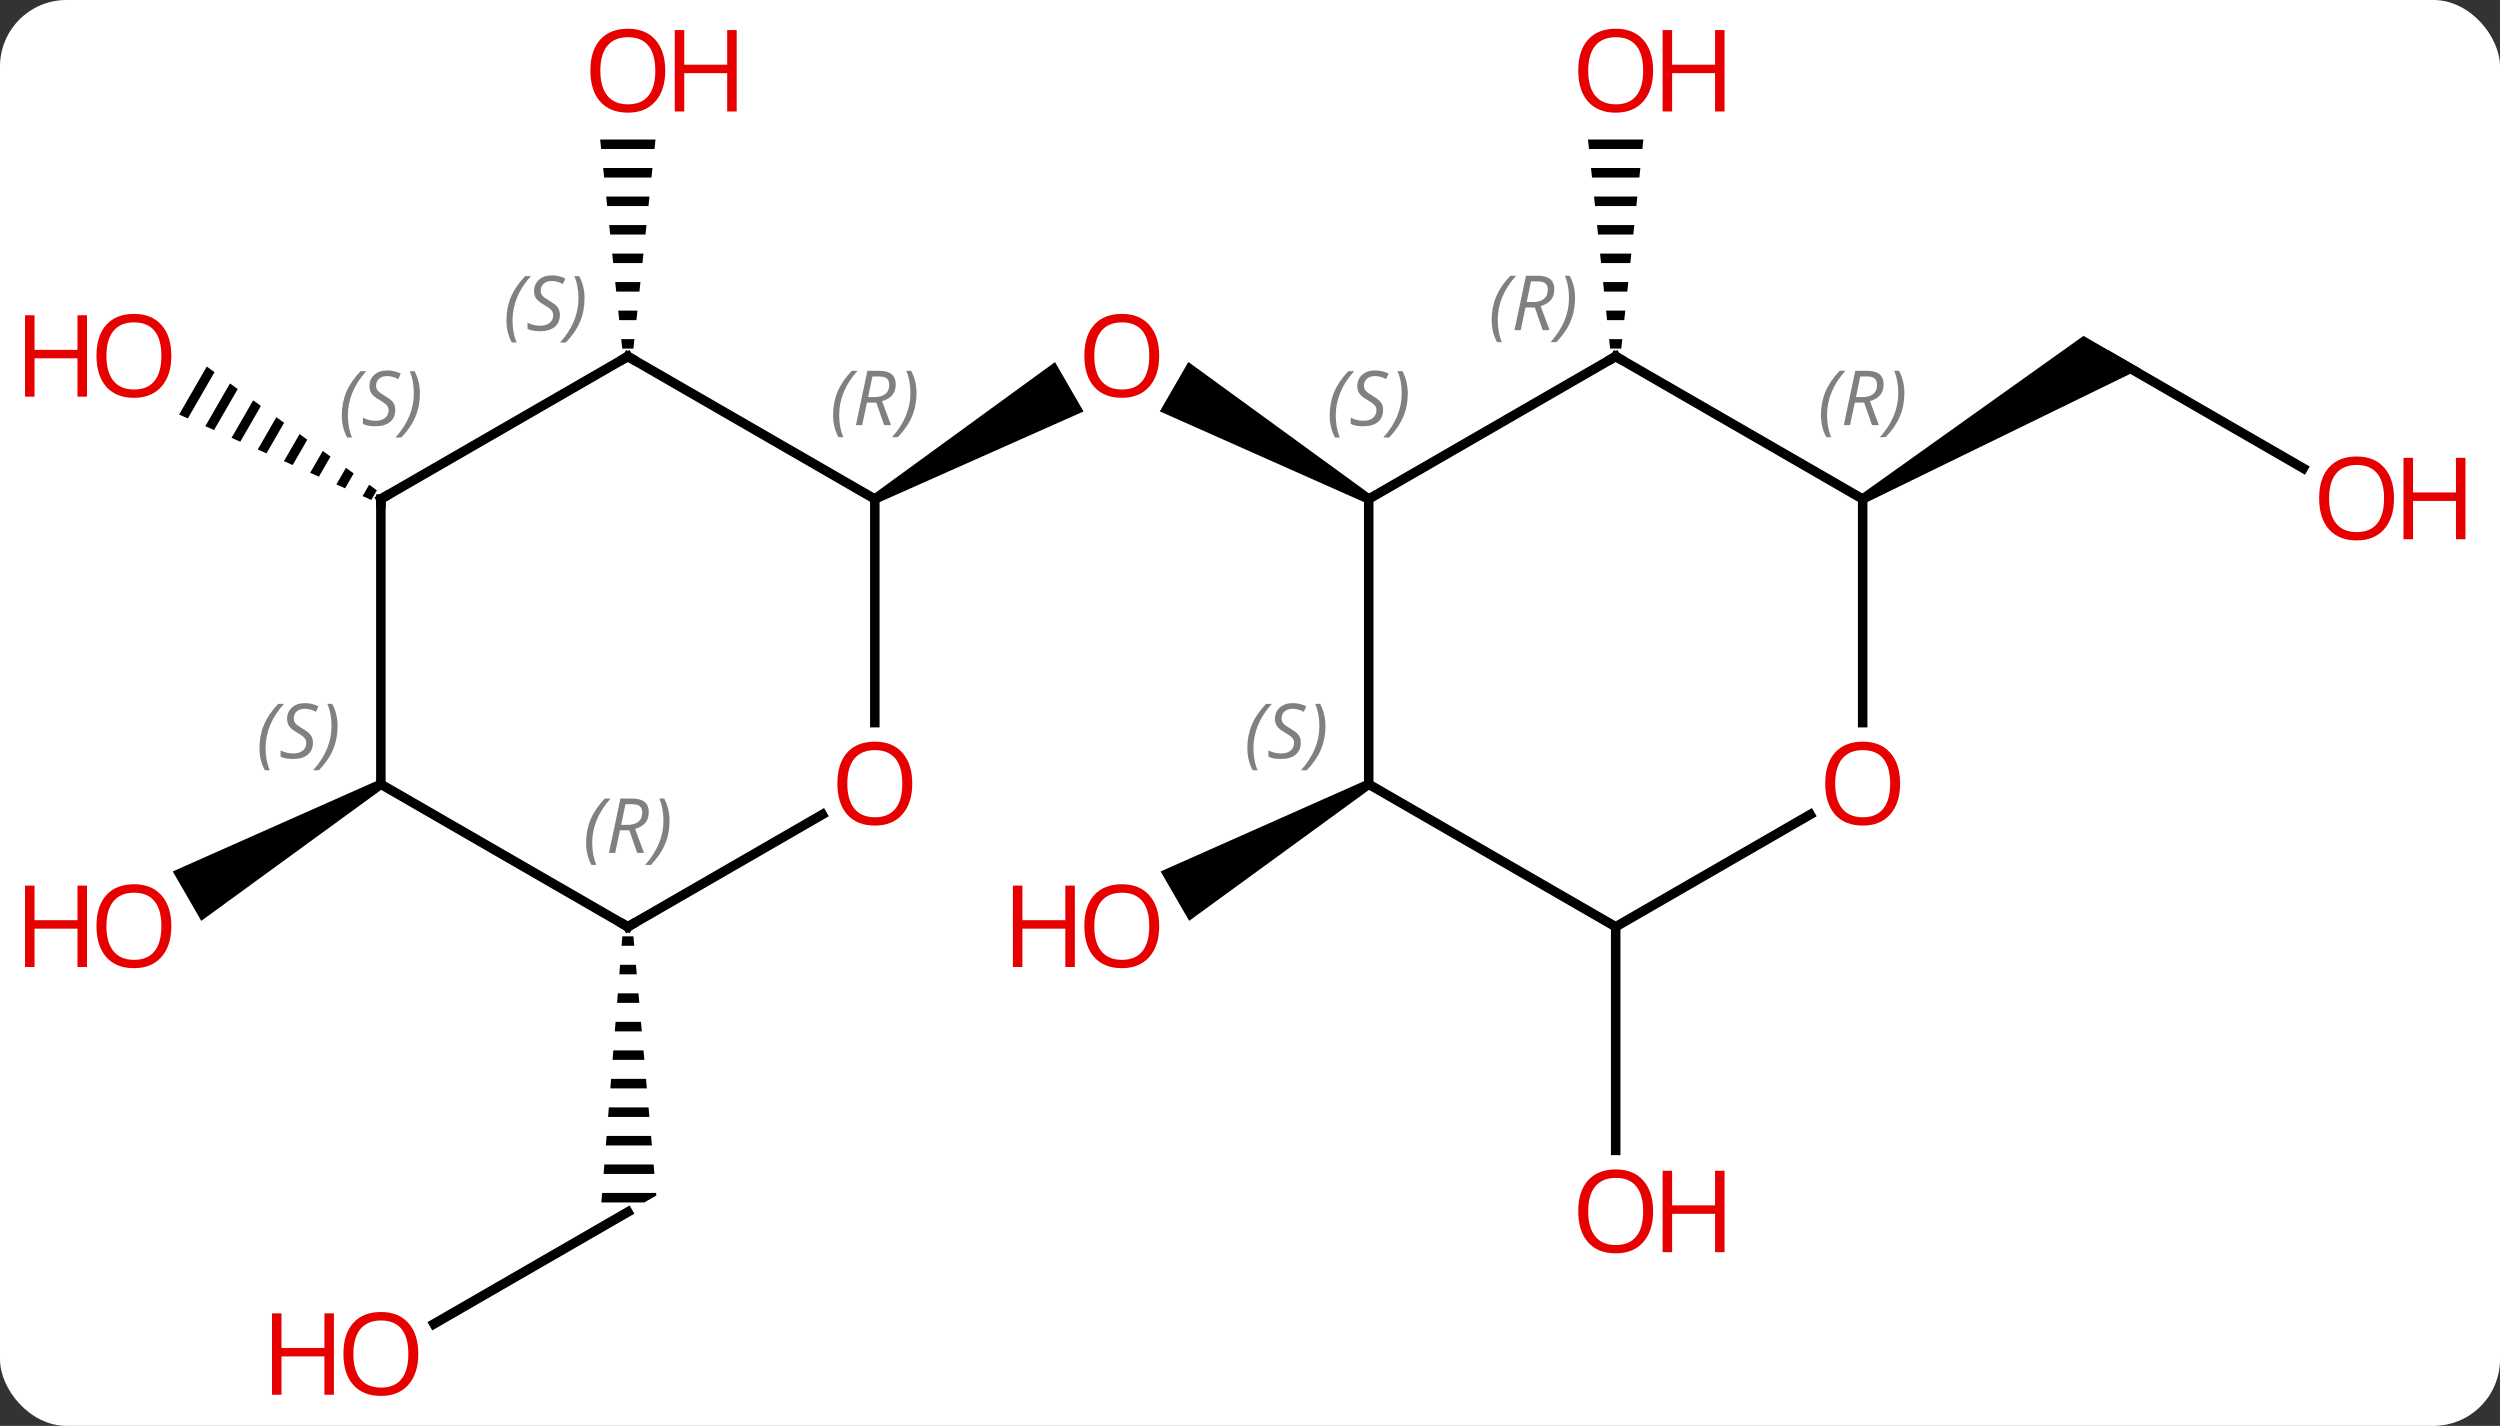 <svg width="263" viewBox="0 0 263 150" style="fill-opacity:1; color-rendering:auto; color-interpolation:auto; text-rendering:auto; stroke:black; stroke-linecap:square; stroke-miterlimit:10; shape-rendering:auto; stroke-opacity:1; fill:black; stroke-dasharray:none; font-weight:normal; stroke-width:1; font-family:'Open Sans'; font-style:normal; stroke-linejoin:miter; font-size:12; stroke-dashoffset:0; image-rendering:auto;" height="150" class="cas-substance-image" xmlns:xlink="http://www.w3.org/1999/xlink" xmlns="http://www.w3.org/2000/svg"><rect x="0" y="0" width="263" height="150" fill="#333333" stroke="none"/><svg class="cas-substance-single-component"><rect y="0" x="0" width="263" stroke="none" ry="7" rx="7" height="150" fill="white" class="cas-substance-group"/><svg y="0" x="0" width="263" viewBox="0 0 263 150" style="fill:black;" height="150" class="cas-substance-single-component-image"><svg><g><g transform="translate(131,75)" style="text-rendering:geometricPrecision; color-rendering:optimizeQuality; color-interpolation:linearRGB; stroke-linecap:butt; image-rendering:optimizeQuality;"><path style="stroke:none;" d="M13.24 -22.933 L12.74 -22.067 L-8.985 -31.723 L-5.985 -36.919 Z"/><path style="stroke:none;" d="M-38.72 -22.067 L-39.22 -22.933 L-20.013 -36.909 L-17.013 -31.713 Z"/><path style="stroke:none;" d="M36.057 -60.324 L36.163 -59.324 L41.777 -59.324 L41.883 -60.324 ZM36.374 -57.324 L36.48 -56.324 L41.46 -56.324 L41.566 -57.324 ZM36.691 -54.324 L36.797 -53.324 L41.143 -53.324 L41.249 -54.324 ZM37.009 -51.324 L37.114 -50.324 L40.826 -50.324 L40.931 -51.324 ZM37.326 -48.324 L37.431 -47.324 L40.509 -47.324 L40.614 -48.324 ZM37.643 -45.324 L37.749 -44.324 L40.191 -44.324 L40.297 -45.324 ZM37.96 -42.324 L38.066 -41.324 L39.874 -41.324 L39.98 -42.324 ZM38.277 -39.324 L38.383 -38.324 L39.557 -38.324 L39.663 -39.324 Z"/><path style="stroke:none;" d="M12.74 7.067 L13.24 7.933 L-5.902 21.872 L-8.902 16.676 Z"/><line y2="-25.741" y1="-37.5" x2="111.299" x1="90.933" style="fill:none;"/><path style="stroke:none;" d="M65.203 -22.067 L64.703 -22.933 L88.183 -39.665 L94.183 -36.201 Z"/><line y2="22.5" y1="46.023" x2="38.97" x1="38.97" style="fill:none;"/><path style="stroke:none;" d="M-67.866 -60.324 L-67.76 -59.324 L-62.146 -59.324 L-62.04 -60.324 ZM-67.549 -57.324 L-67.443 -56.324 L-62.463 -56.324 L-62.357 -57.324 ZM-67.232 -54.324 L-67.126 -53.324 L-62.78 -53.324 L-62.674 -54.324 ZM-66.914 -51.324 L-66.809 -50.324 L-63.097 -50.324 L-62.992 -51.324 ZM-66.597 -48.324 L-66.492 -47.324 L-63.414 -47.324 L-63.309 -48.324 ZM-66.28 -45.324 L-66.174 -44.324 L-63.732 -44.324 L-63.626 -45.324 ZM-65.963 -42.324 L-65.857 -41.324 L-64.049 -41.324 L-63.943 -42.324 ZM-65.646 -39.324 L-65.54 -38.324 L-64.366 -38.324 L-64.26 -39.324 Z"/><line y2="64.274" y1="52.5" x2="-85.346" x1="-64.953" style="fill:none;"/><path style="stroke:none;" d="M-65.532 23.5 L-65.611 24.5 L-64.276 24.5 L-64.365 23.5 ZM-65.768 26.5 L-65.847 27.5 L-64.011 27.5 L-64.099 26.5 ZM-66.004 29.5 L-66.083 30.5 L-63.745 30.5 L-63.834 29.5 ZM-66.241 32.5 L-66.32 33.5 L-63.48 33.5 L-63.569 32.5 ZM-66.477 35.5 L-66.556 36.5 L-63.215 36.5 L-63.303 35.5 ZM-66.714 38.5 L-66.792 39.5 L-62.95 39.5 L-63.038 38.5 ZM-66.95 41.5 L-67.029 42.5 L-62.684 42.5 L-62.773 41.5 ZM-67.186 44.5 L-67.265 45.5 L-62.419 45.5 L-62.507 44.5 ZM-67.423 47.5 L-67.501 48.5 L-62.154 48.5 L-62.242 47.5 ZM-67.659 50.5 L-67.738 51.5 L-63.221 51.5 L-61.953 50.768 L-61.977 50.5 Z"/><path style="stroke:none;" d="M-109.247 -36.439 L-112.158 -31.39 L-112.158 -31.39 L-111.239 -30.982 L-108.433 -35.847 L-108.433 -35.847 L-109.247 -36.439 ZM-106.806 -34.663 L-109.401 -30.165 L-108.482 -29.756 L-108.482 -29.756 L-105.993 -34.072 L-106.806 -34.663 ZM-104.366 -32.888 L-106.643 -28.939 L-106.643 -28.939 L-105.724 -28.53 L-103.553 -32.296 L-103.553 -32.296 L-104.366 -32.888 ZM-101.926 -31.113 L-103.886 -27.713 L-103.886 -27.713 L-102.967 -27.305 L-101.112 -30.521 L-101.926 -31.113 ZM-99.486 -29.337 L-101.129 -26.488 L-100.21 -26.079 L-100.21 -26.079 L-98.672 -28.745 L-99.486 -29.337 ZM-97.045 -27.562 L-98.371 -25.262 L-97.452 -24.854 L-96.232 -26.97 L-96.232 -26.97 L-97.045 -27.562 ZM-94.605 -25.786 L-95.614 -24.037 L-95.614 -24.037 L-94.695 -23.628 L-93.791 -25.195 L-93.791 -25.195 L-94.605 -25.786 ZM-92.165 -24.011 L-92.857 -22.811 L-92.857 -22.811 L-91.938 -22.402 L-91.351 -23.419 L-91.351 -23.419 L-92.165 -24.011 Z"/><path style="stroke:none;" d="M-91.183 7.067 L-90.683 7.933 L-109.826 21.872 L-112.826 16.676 Z"/><line y2="-37.5" y1="-22.5" x2="38.97" x1="12.99" style="fill:none;"/><line y2="7.5" y1="-22.5" x2="12.99" x1="12.99" style="fill:none;"/><line y2="-22.5" y1="-37.5" x2="64.953" x1="38.97" style="fill:none;"/><line y2="22.5" y1="7.5" x2="38.97" x1="12.99" style="fill:none;"/><line y2="1.023" y1="-22.5" x2="64.953" x1="64.953" style="fill:none;"/><line y2="10.689" y1="22.5" x2="59.43" x1="38.97" style="fill:none;"/><line y2="1.023" y1="-22.5" x2="-38.97" x1="-38.97" style="fill:none;"/><line y2="-37.5" y1="-22.5" x2="-64.953" x1="-38.97" style="fill:none;"/><line y2="22.5" y1="10.689" x2="-64.953" x1="-44.493" style="fill:none;"/><line y2="-22.5" y1="-37.5" x2="-90.933" x1="-64.953" style="fill:none;"/><line y2="7.5" y1="22.5" x2="-90.933" x1="-64.953" style="fill:none;"/><line y2="7.5" y1="-22.5" x2="-90.933" x1="-90.933" style="fill:none;"/></g><g transform="translate(131,75)" style="fill:rgb(230,0,0); text-rendering:geometricPrecision; color-rendering:optimizeQuality; image-rendering:optimizeQuality; font-family:'Open Sans'; stroke:rgb(230,0,0); color-interpolation:linearRGB;"><path style="stroke:none;" d="M-9.053 -37.57 Q-9.053 -35.508 -10.092 -34.328 Q-11.131 -33.148 -12.974 -33.148 Q-14.865 -33.148 -15.896 -34.312 Q-16.927 -35.477 -16.927 -37.586 Q-16.927 -39.68 -15.896 -40.828 Q-14.865 -41.977 -12.974 -41.977 Q-11.115 -41.977 -10.084 -40.805 Q-9.053 -39.633 -9.053 -37.57 ZM-15.881 -37.57 Q-15.881 -35.836 -15.138 -34.93 Q-14.396 -34.023 -12.974 -34.023 Q-11.553 -34.023 -10.826 -34.922 Q-10.099 -35.82 -10.099 -37.57 Q-10.099 -39.305 -10.826 -40.195 Q-11.553 -41.086 -12.974 -41.086 Q-14.396 -41.086 -15.138 -40.188 Q-15.881 -39.289 -15.881 -37.57 Z"/><path style="stroke:none;" d="M42.907 -67.57 Q42.907 -65.508 41.868 -64.328 Q40.829 -63.148 38.986 -63.148 Q37.095 -63.148 36.064 -64.312 Q35.032 -65.477 35.032 -67.586 Q35.032 -69.68 36.064 -70.828 Q37.095 -71.977 38.986 -71.977 Q40.845 -71.977 41.876 -70.805 Q42.907 -69.633 42.907 -67.57 ZM36.079 -67.57 Q36.079 -65.836 36.822 -64.93 Q37.564 -64.023 38.986 -64.023 Q40.407 -64.023 41.134 -64.922 Q41.861 -65.82 41.861 -67.57 Q41.861 -69.305 41.134 -70.195 Q40.407 -71.086 38.986 -71.086 Q37.564 -71.086 36.822 -70.188 Q36.079 -69.289 36.079 -67.57 Z"/><path style="stroke:none;" d="M50.423 -63.273 L49.423 -63.273 L49.423 -67.305 L44.907 -67.305 L44.907 -63.273 L43.907 -63.273 L43.907 -71.836 L44.907 -71.836 L44.907 -68.195 L49.423 -68.195 L49.423 -71.836 L50.423 -71.836 L50.423 -63.273 Z"/><path style="stroke:none;" d="M-9.053 22.43 Q-9.053 24.492 -10.092 25.672 Q-11.131 26.852 -12.974 26.852 Q-14.865 26.852 -15.896 25.688 Q-16.927 24.523 -16.927 22.414 Q-16.927 20.32 -15.896 19.172 Q-14.865 18.023 -12.974 18.023 Q-11.115 18.023 -10.084 19.195 Q-9.053 20.367 -9.053 22.43 ZM-15.881 22.43 Q-15.881 24.164 -15.138 25.07 Q-14.396 25.977 -12.974 25.977 Q-11.553 25.977 -10.826 25.078 Q-10.099 24.18 -10.099 22.43 Q-10.099 20.695 -10.826 19.805 Q-11.553 18.914 -12.974 18.914 Q-14.396 18.914 -15.138 19.812 Q-15.881 20.711 -15.881 22.43 Z"/><path style="stroke:none;" d="M-17.927 26.727 L-18.927 26.727 L-18.927 22.695 L-23.443 22.695 L-23.443 26.727 L-24.443 26.727 L-24.443 18.164 L-23.443 18.164 L-23.443 21.805 L-18.927 21.805 L-18.927 18.164 L-17.927 18.164 L-17.927 26.727 Z"/><path style="stroke:none;" d="M120.85 -22.57 Q120.85 -20.508 119.811 -19.328 Q118.772 -18.148 116.929 -18.148 Q115.038 -18.148 114.007 -19.312 Q112.975 -20.477 112.975 -22.586 Q112.975 -24.68 114.007 -25.828 Q115.038 -26.977 116.929 -26.977 Q118.788 -26.977 119.819 -25.805 Q120.85 -24.633 120.85 -22.57 ZM114.022 -22.57 Q114.022 -20.836 114.765 -19.93 Q115.507 -19.023 116.929 -19.023 Q118.35 -19.023 119.077 -19.922 Q119.804 -20.82 119.804 -22.57 Q119.804 -24.305 119.077 -25.195 Q118.35 -26.086 116.929 -26.086 Q115.507 -26.086 114.765 -25.188 Q114.022 -24.289 114.022 -22.57 Z"/><path style="stroke:none;" d="M128.366 -18.273 L127.366 -18.273 L127.366 -22.305 L122.85 -22.305 L122.85 -18.273 L121.85 -18.273 L121.85 -26.836 L122.85 -26.836 L122.85 -23.195 L127.366 -23.195 L127.366 -26.836 L128.366 -26.836 L128.366 -18.273 Z"/><path style="stroke:none;" d="M42.907 52.43 Q42.907 54.492 41.868 55.672 Q40.829 56.852 38.986 56.852 Q37.095 56.852 36.064 55.688 Q35.032 54.523 35.032 52.414 Q35.032 50.32 36.064 49.172 Q37.095 48.023 38.986 48.023 Q40.845 48.023 41.876 49.195 Q42.907 50.367 42.907 52.43 ZM36.079 52.43 Q36.079 54.164 36.822 55.07 Q37.564 55.977 38.986 55.977 Q40.407 55.977 41.134 55.078 Q41.861 54.18 41.861 52.43 Q41.861 50.695 41.134 49.805 Q40.407 48.914 38.986 48.914 Q37.564 48.914 36.822 49.812 Q36.079 50.711 36.079 52.43 Z"/><path style="stroke:none;" d="M50.423 56.727 L49.423 56.727 L49.423 52.695 L44.907 52.695 L44.907 56.727 L43.907 56.727 L43.907 48.164 L44.907 48.164 L44.907 51.805 L49.423 51.805 L49.423 48.164 L50.423 48.164 L50.423 56.727 Z"/><path style="stroke:none;" d="M-61.016 -67.57 Q-61.016 -65.508 -62.055 -64.328 Q-63.094 -63.148 -64.937 -63.148 Q-66.828 -63.148 -67.859 -64.312 Q-68.891 -65.477 -68.891 -67.586 Q-68.891 -69.68 -67.859 -70.828 Q-66.828 -71.977 -64.937 -71.977 Q-63.078 -71.977 -62.047 -70.805 Q-61.016 -69.633 -61.016 -67.57 ZM-67.844 -67.57 Q-67.844 -65.836 -67.101 -64.93 Q-66.359 -64.023 -64.937 -64.023 Q-63.516 -64.023 -62.789 -64.922 Q-62.062 -65.82 -62.062 -67.57 Q-62.062 -69.305 -62.789 -70.195 Q-63.516 -71.086 -64.937 -71.086 Q-66.359 -71.086 -67.101 -70.188 Q-67.844 -69.289 -67.844 -67.57 Z"/><path style="stroke:none;" d="M-53.5 -63.273 L-54.5 -63.273 L-54.5 -67.305 L-59.016 -67.305 L-59.016 -63.273 L-60.016 -63.273 L-60.016 -71.836 L-59.016 -71.836 L-59.016 -68.195 L-54.5 -68.195 L-54.5 -71.836 L-53.5 -71.836 L-53.5 -63.273 Z"/><path style="stroke:none;" d="M-86.996 67.43 Q-86.996 69.492 -88.035 70.672 Q-89.074 71.852 -90.917 71.852 Q-92.808 71.852 -93.839 70.688 Q-94.871 69.523 -94.871 67.414 Q-94.871 65.32 -93.839 64.172 Q-92.808 63.023 -90.917 63.023 Q-89.058 63.023 -88.027 64.195 Q-86.996 65.367 -86.996 67.43 ZM-93.824 67.43 Q-93.824 69.164 -93.081 70.07 Q-92.339 70.977 -90.917 70.977 Q-89.496 70.977 -88.769 70.078 Q-88.042 69.18 -88.042 67.43 Q-88.042 65.695 -88.769 64.805 Q-89.496 63.914 -90.917 63.914 Q-92.339 63.914 -93.081 64.812 Q-93.824 65.711 -93.824 67.43 Z"/><path style="stroke:none;" d="M-95.871 71.727 L-96.871 71.727 L-96.871 67.695 L-101.386 67.695 L-101.386 71.727 L-102.386 71.727 L-102.386 63.164 L-101.386 63.164 L-101.386 66.805 L-96.871 66.805 L-96.871 63.164 L-95.871 63.164 L-95.871 71.727 Z"/><path style="stroke:none;" d="M-112.975 -37.57 Q-112.975 -35.508 -114.015 -34.328 Q-115.054 -33.148 -116.897 -33.148 Q-118.788 -33.148 -119.819 -34.312 Q-120.85 -35.477 -120.85 -37.586 Q-120.85 -39.68 -119.819 -40.828 Q-118.788 -41.977 -116.897 -41.977 Q-115.038 -41.977 -114.007 -40.805 Q-112.975 -39.633 -112.975 -37.57 ZM-119.804 -37.57 Q-119.804 -35.836 -119.061 -34.93 Q-118.319 -34.023 -116.897 -34.023 Q-115.475 -34.023 -114.749 -34.922 Q-114.022 -35.82 -114.022 -37.57 Q-114.022 -39.305 -114.749 -40.195 Q-115.475 -41.086 -116.897 -41.086 Q-118.319 -41.086 -119.061 -40.188 Q-119.804 -39.289 -119.804 -37.57 Z"/><path style="stroke:none;" d="M-121.85 -33.273 L-122.85 -33.273 L-122.85 -37.305 L-127.366 -37.305 L-127.366 -33.273 L-128.366 -33.273 L-128.366 -41.836 L-127.366 -41.836 L-127.366 -38.195 L-122.85 -38.195 L-122.85 -41.836 L-121.85 -41.836 L-121.85 -33.273 Z"/><path style="stroke:none;" d="M-112.975 22.43 Q-112.975 24.492 -114.015 25.672 Q-115.054 26.852 -116.897 26.852 Q-118.788 26.852 -119.819 25.688 Q-120.85 24.523 -120.85 22.414 Q-120.85 20.32 -119.819 19.172 Q-118.788 18.023 -116.897 18.023 Q-115.038 18.023 -114.007 19.195 Q-112.975 20.367 -112.975 22.43 ZM-119.804 22.43 Q-119.804 24.164 -119.061 25.07 Q-118.319 25.977 -116.897 25.977 Q-115.475 25.977 -114.749 25.078 Q-114.022 24.18 -114.022 22.43 Q-114.022 20.695 -114.749 19.805 Q-115.475 18.914 -116.897 18.914 Q-118.319 18.914 -119.061 19.812 Q-119.804 20.711 -119.804 22.43 Z"/><path style="stroke:none;" d="M-121.85 26.727 L-122.85 26.727 L-122.85 22.695 L-127.366 22.695 L-127.366 26.727 L-128.366 26.727 L-128.366 18.164 L-127.366 18.164 L-127.366 21.805 L-122.85 21.805 L-122.85 18.164 L-121.85 18.164 L-121.85 26.727 Z"/></g><g transform="translate(131,75)" style="font-size:8.4px; fill:gray; text-rendering:geometricPrecision; image-rendering:optimizeQuality; color-rendering:optimizeQuality; font-family:'Open Sans'; font-style:italic; stroke:gray; color-interpolation:linearRGB;"><path style="stroke:none;" d="M8.882 -31.297 Q8.882 -32.625 9.35 -33.75 Q9.819 -34.875 10.85 -35.953 L11.46 -35.953 Q10.491 -34.891 10.007 -33.719 Q9.522 -32.547 9.522 -31.312 Q9.522 -29.984 9.96 -28.969 L9.444 -28.969 Q8.882 -30 8.882 -31.297 ZM14.504 -31.891 Q14.504 -31.062 13.957 -30.609 Q13.41 -30.156 12.41 -30.156 Q12.004 -30.156 11.691 -30.211 Q11.379 -30.266 11.098 -30.406 L11.098 -31.062 Q11.723 -30.734 12.426 -30.734 Q13.051 -30.734 13.426 -31.031 Q13.801 -31.328 13.801 -31.844 Q13.801 -32.156 13.598 -32.383 Q13.395 -32.609 12.832 -32.938 Q12.238 -33.266 12.012 -33.594 Q11.785 -33.922 11.785 -34.375 Q11.785 -35.109 12.301 -35.57 Q12.816 -36.031 13.66 -36.031 Q14.035 -36.031 14.371 -35.953 Q14.707 -35.875 15.082 -35.703 L14.816 -35.109 Q14.566 -35.266 14.246 -35.352 Q13.926 -35.438 13.66 -35.438 Q13.129 -35.438 12.809 -35.164 Q12.488 -34.891 12.488 -34.422 Q12.488 -34.219 12.559 -34.07 Q12.629 -33.922 12.77 -33.789 Q12.91 -33.656 13.332 -33.406 Q13.895 -33.062 14.098 -32.867 Q14.301 -32.672 14.402 -32.438 Q14.504 -32.203 14.504 -31.891 ZM17.099 -33.609 Q17.099 -32.281 16.622 -31.148 Q16.145 -30.016 15.13 -28.969 L14.52 -28.969 Q16.458 -31.125 16.458 -33.609 Q16.458 -34.938 16.02 -35.953 L16.536 -35.953 Q17.099 -34.891 17.099 -33.609 Z"/></g><g transform="translate(131,75)" style="stroke-linecap:butt; font-size:8.4px; text-rendering:geometricPrecision; image-rendering:optimizeQuality; color-rendering:optimizeQuality; font-family:'Open Sans'; font-style:italic; color-interpolation:linearRGB; stroke-miterlimit:5;"><path style="fill:none;" d="M38.537 -37.25 L38.97 -37.5 L39.403 -37.25"/><path style="fill:gray; stroke:none;" d="M25.921 -41.336 Q25.921 -42.664 26.39 -43.789 Q26.858 -44.914 27.89 -45.992 L28.499 -45.992 Q27.53 -44.93 27.046 -43.758 Q26.562 -42.586 26.562 -41.352 Q26.562 -40.023 26.999 -39.008 L26.483 -39.008 Q25.921 -40.039 25.921 -41.336 ZM29.481 -42.648 L28.981 -40.273 L28.325 -40.273 L29.528 -45.992 L30.778 -45.992 Q32.512 -45.992 32.512 -44.555 Q32.512 -43.195 31.075 -42.805 L32.012 -40.273 L31.294 -40.273 L30.465 -42.648 L29.481 -42.648 ZM30.059 -45.398 Q29.669 -43.477 29.606 -43.227 L30.262 -43.227 Q31.012 -43.227 31.419 -43.555 Q31.825 -43.883 31.825 -44.508 Q31.825 -44.977 31.567 -45.187 Q31.309 -45.398 30.715 -45.398 L30.059 -45.398 ZM34.698 -43.648 Q34.698 -42.32 34.222 -41.187 Q33.745 -40.055 32.73 -39.008 L32.12 -39.008 Q34.058 -41.164 34.058 -43.648 Q34.058 -44.977 33.62 -45.992 L34.136 -45.992 Q34.698 -44.93 34.698 -43.648 Z"/><path style="fill:gray; stroke:none;" d="M0.221 3.703 Q0.221 2.375 0.69 1.25 Q1.159 0.125 2.19 -0.953 L2.799 -0.953 Q1.831 0.109 1.346 1.281 Q0.862 2.453 0.862 3.687 Q0.862 5.016 1.299 6.031 L0.784 6.031 Q0.221 5 0.221 3.703 ZM5.844 3.109 Q5.844 3.937 5.297 4.391 Q4.75 4.844 3.75 4.844 Q3.344 4.844 3.031 4.789 Q2.719 4.734 2.438 4.594 L2.438 3.937 Q3.063 4.266 3.766 4.266 Q4.391 4.266 4.766 3.969 Q5.141 3.672 5.141 3.156 Q5.141 2.844 4.938 2.617 Q4.734 2.39 4.172 2.062 Q3.578 1.734 3.352 1.406 Q3.125 1.078 3.125 0.625 Q3.125 -0.11 3.641 -0.57 Q4.156 -1.031 5 -1.031 Q5.375 -1.031 5.711 -0.953 Q6.047 -0.875 6.422 -0.703 L6.156 -0.11 Q5.906 -0.266 5.586 -0.352 Q5.266 -0.438 5 -0.438 Q4.469 -0.438 4.149 -0.164 Q3.828 0.109 3.828 0.578 Q3.828 0.781 3.898 0.93 Q3.969 1.078 4.109 1.211 Q4.25 1.344 4.672 1.594 Q5.234 1.937 5.438 2.133 Q5.641 2.328 5.742 2.562 Q5.844 2.797 5.844 3.109 ZM8.438 1.391 Q8.438 2.719 7.962 3.852 Q7.485 4.984 6.47 6.031 L5.86 6.031 Q7.798 3.875 7.798 1.391 Q7.798 0.062 7.36 -0.953 L7.876 -0.953 Q8.438 0.109 8.438 1.391 Z"/><path style="fill:gray; stroke:none;" d="M60.564 -31.336 Q60.564 -32.664 61.033 -33.789 Q61.502 -34.914 62.533 -35.992 L63.142 -35.992 Q62.173 -34.93 61.689 -33.758 Q61.205 -32.586 61.205 -31.352 Q61.205 -30.023 61.642 -29.008 L61.127 -29.008 Q60.564 -30.039 60.564 -31.336 ZM64.124 -32.648 L63.624 -30.273 L62.968 -30.273 L64.171 -35.992 L65.421 -35.992 Q67.155 -35.992 67.155 -34.555 Q67.155 -33.195 65.718 -32.805 L66.655 -30.273 L65.937 -30.273 L65.109 -32.648 L64.124 -32.648 ZM64.702 -35.398 Q64.312 -33.477 64.249 -33.227 L64.905 -33.227 Q65.655 -33.227 66.062 -33.555 Q66.468 -33.883 66.468 -34.508 Q66.468 -34.977 66.21 -35.188 Q65.952 -35.398 65.359 -35.398 L64.702 -35.398 ZM69.341 -33.648 Q69.341 -32.32 68.865 -31.188 Q68.388 -30.055 67.373 -29.008 L66.763 -29.008 Q68.701 -31.164 68.701 -33.648 Q68.701 -34.977 68.263 -35.992 L68.779 -35.992 Q69.341 -34.93 69.341 -33.648 Z"/></g><g transform="translate(131,75)" style="stroke-linecap:butt; fill:rgb(230,0,0); text-rendering:geometricPrecision; color-rendering:optimizeQuality; image-rendering:optimizeQuality; font-family:'Open Sans'; stroke:rgb(230,0,0); color-interpolation:linearRGB; stroke-miterlimit:5;"><path style="stroke:none;" d="M68.891 7.43 Q68.891 9.492 67.851 10.672 Q66.812 11.852 64.969 11.852 Q63.078 11.852 62.047 10.688 Q61.016 9.523 61.016 7.414 Q61.016 5.32 62.047 4.172 Q63.078 3.023 64.969 3.023 Q66.828 3.023 67.859 4.195 Q68.891 5.367 68.891 7.43 ZM62.062 7.43 Q62.062 9.164 62.805 10.07 Q63.547 10.977 64.969 10.977 Q66.391 10.977 67.117 10.078 Q67.844 9.18 67.844 7.43 Q67.844 5.695 67.117 4.805 Q66.391 3.914 64.969 3.914 Q63.547 3.914 62.805 4.812 Q62.062 5.711 62.062 7.43 Z"/></g><g transform="translate(131,75)" style="stroke-linecap:butt; font-size:8.4px; fill:gray; text-rendering:geometricPrecision; image-rendering:optimizeQuality; color-rendering:optimizeQuality; font-family:'Open Sans'; font-style:italic; stroke:gray; color-interpolation:linearRGB; stroke-miterlimit:5;"><path style="stroke:none;" d="M-43.359 -31.336 Q-43.359 -32.664 -42.89 -33.789 Q-42.421 -34.914 -41.39 -35.992 L-40.781 -35.992 Q-41.749 -34.93 -42.234 -33.758 Q-42.718 -32.586 -42.718 -31.352 Q-42.718 -30.023 -42.281 -29.008 L-42.796 -29.008 Q-43.359 -30.039 -43.359 -31.336 ZM-39.799 -32.648 L-40.299 -30.273 L-40.955 -30.273 L-39.752 -35.992 L-38.502 -35.992 Q-36.768 -35.992 -36.768 -34.555 Q-36.768 -33.195 -38.205 -32.805 L-37.268 -30.273 L-37.986 -30.273 L-38.815 -32.648 L-39.799 -32.648 ZM-39.221 -35.398 Q-39.611 -33.477 -39.674 -33.227 L-39.018 -33.227 Q-38.268 -33.227 -37.861 -33.555 Q-37.455 -33.883 -37.455 -34.508 Q-37.455 -34.977 -37.713 -35.188 Q-37.971 -35.398 -38.565 -35.398 L-39.221 -35.398 ZM-34.582 -33.648 Q-34.582 -32.32 -35.058 -31.188 Q-35.535 -30.055 -36.55 -29.008 L-37.16 -29.008 Q-35.222 -31.164 -35.222 -33.648 Q-35.222 -34.977 -35.66 -35.992 L-35.144 -35.992 Q-34.582 -34.93 -34.582 -33.648 Z"/></g><g transform="translate(131,75)" style="stroke-linecap:butt; fill:rgb(230,0,0); text-rendering:geometricPrecision; color-rendering:optimizeQuality; image-rendering:optimizeQuality; font-family:'Open Sans'; stroke:rgb(230,0,0); color-interpolation:linearRGB; stroke-miterlimit:5;"><path style="stroke:none;" d="M-35.032 7.43 Q-35.032 9.492 -36.072 10.672 Q-37.111 11.852 -38.954 11.852 Q-40.845 11.852 -41.876 10.688 Q-42.907 9.523 -42.907 7.414 Q-42.907 5.32 -41.876 4.172 Q-40.845 3.023 -38.954 3.023 Q-37.095 3.023 -36.064 4.195 Q-35.032 5.367 -35.032 7.43 ZM-41.861 7.43 Q-41.861 9.164 -41.118 10.07 Q-40.376 10.977 -38.954 10.977 Q-37.532 10.977 -36.806 10.078 Q-36.079 9.18 -36.079 7.43 Q-36.079 5.695 -36.806 4.805 Q-37.532 3.914 -38.954 3.914 Q-40.376 3.914 -41.118 4.812 Q-41.861 5.711 -41.861 7.43 Z"/><path style="fill:none; stroke:black;" d="M-64.52 -37.25 L-64.953 -37.5 L-65.386 -37.25"/></g><g transform="translate(131,75)" style="stroke-linecap:butt; font-size:8.4px; fill:gray; text-rendering:geometricPrecision; image-rendering:optimizeQuality; color-rendering:optimizeQuality; font-family:'Open Sans'; font-style:italic; stroke:gray; color-interpolation:linearRGB; stroke-miterlimit:5;"><path style="stroke:none;" d="M-77.722 -41.297 Q-77.722 -42.625 -77.253 -43.75 Q-76.784 -44.875 -75.753 -45.953 L-75.144 -45.953 Q-76.112 -44.891 -76.597 -43.719 Q-77.081 -42.547 -77.081 -41.312 Q-77.081 -39.984 -76.644 -38.969 L-77.159 -38.969 Q-77.722 -40 -77.722 -41.297 ZM-72.099 -41.891 Q-72.099 -41.062 -72.646 -40.609 Q-73.193 -40.156 -74.193 -40.156 Q-74.599 -40.156 -74.912 -40.211 Q-75.224 -40.266 -75.505 -40.406 L-75.505 -41.062 Q-74.88 -40.734 -74.177 -40.734 Q-73.552 -40.734 -73.177 -41.031 Q-72.802 -41.328 -72.802 -41.844 Q-72.802 -42.156 -73.005 -42.383 Q-73.209 -42.609 -73.771 -42.937 Q-74.365 -43.266 -74.591 -43.594 Q-74.818 -43.922 -74.818 -44.375 Q-74.818 -45.109 -74.302 -45.57 Q-73.787 -46.031 -72.943 -46.031 Q-72.568 -46.031 -72.232 -45.953 Q-71.896 -45.875 -71.521 -45.703 L-71.787 -45.109 Q-72.037 -45.266 -72.357 -45.352 Q-72.677 -45.437 -72.943 -45.437 Q-73.474 -45.437 -73.795 -45.164 Q-74.115 -44.891 -74.115 -44.422 Q-74.115 -44.219 -74.045 -44.07 Q-73.974 -43.922 -73.834 -43.789 Q-73.693 -43.656 -73.271 -43.406 Q-72.709 -43.062 -72.505 -42.867 Q-72.302 -42.672 -72.201 -42.437 Q-72.099 -42.203 -72.099 -41.891 ZM-69.505 -43.609 Q-69.505 -42.281 -69.981 -41.148 Q-70.458 -40.016 -71.474 -38.969 L-72.083 -38.969 Q-70.145 -41.125 -70.145 -43.609 Q-70.145 -44.937 -70.583 -45.953 L-70.067 -45.953 Q-69.505 -44.891 -69.505 -43.609 Z"/><path style="fill:none; stroke:black;" d="M-64.52 22.25 L-64.953 22.5 L-65.386 22.25"/><path style="stroke:none;" d="M-69.341 13.664 Q-69.341 12.336 -68.873 11.211 Q-68.404 10.086 -67.373 9.008 L-66.763 9.008 Q-67.732 10.07 -68.216 11.242 Q-68.701 12.414 -68.701 13.648 Q-68.701 14.977 -68.263 15.992 L-68.779 15.992 Q-69.341 14.961 -69.341 13.664 ZM-65.781 12.352 L-66.281 14.727 L-66.938 14.727 L-65.734 9.008 L-64.484 9.008 Q-62.75 9.008 -62.75 10.445 Q-62.75 11.805 -64.188 12.195 L-63.25 14.727 L-63.969 14.727 L-64.797 12.352 L-65.781 12.352 ZM-65.203 9.602 Q-65.594 11.523 -65.656 11.773 L-65 11.773 Q-64.25 11.773 -63.844 11.445 Q-63.438 11.117 -63.438 10.492 Q-63.438 10.023 -63.695 9.812 Q-63.953 9.602 -64.547 9.602 L-65.203 9.602 ZM-60.564 11.352 Q-60.564 12.68 -61.041 13.812 Q-61.517 14.945 -62.533 15.992 L-63.142 15.992 Q-61.205 13.836 -61.205 11.352 Q-61.205 10.023 -61.642 9.008 L-61.127 9.008 Q-60.564 10.07 -60.564 11.352 Z"/><path style="fill:none; stroke:black;" d="M-90.5 -22.75 L-90.933 -22.5 L-90.933 -22"/><path style="stroke:none;" d="M-95.041 -31.297 Q-95.041 -32.625 -94.573 -33.75 Q-94.104 -34.875 -93.073 -35.953 L-92.463 -35.953 Q-93.432 -34.891 -93.916 -33.719 Q-94.401 -32.547 -94.401 -31.312 Q-94.401 -29.984 -93.963 -28.969 L-94.479 -28.969 Q-95.041 -30 -95.041 -31.297 ZM-89.419 -31.891 Q-89.419 -31.062 -89.966 -30.609 Q-90.513 -30.156 -91.513 -30.156 Q-91.919 -30.156 -92.231 -30.211 Q-92.544 -30.266 -92.825 -30.406 L-92.825 -31.062 Q-92.2 -30.734 -91.497 -30.734 Q-90.872 -30.734 -90.497 -31.031 Q-90.122 -31.328 -90.122 -31.844 Q-90.122 -32.156 -90.325 -32.383 Q-90.528 -32.609 -91.091 -32.938 Q-91.685 -33.266 -91.911 -33.594 Q-92.138 -33.922 -92.138 -34.375 Q-92.138 -35.109 -91.622 -35.57 Q-91.106 -36.031 -90.263 -36.031 Q-89.888 -36.031 -89.552 -35.953 Q-89.216 -35.875 -88.841 -35.703 L-89.106 -35.109 Q-89.356 -35.266 -89.677 -35.352 Q-89.997 -35.438 -90.263 -35.438 Q-90.794 -35.438 -91.114 -35.164 Q-91.435 -34.891 -91.435 -34.422 Q-91.435 -34.219 -91.364 -34.07 Q-91.294 -33.922 -91.153 -33.789 Q-91.013 -33.656 -90.591 -33.406 Q-90.028 -33.062 -89.825 -32.867 Q-89.622 -32.672 -89.52 -32.438 Q-89.419 -32.203 -89.419 -31.891 ZM-86.825 -33.609 Q-86.825 -32.281 -87.301 -31.148 Q-87.778 -30.016 -88.793 -28.969 L-89.403 -28.969 Q-87.465 -31.125 -87.465 -33.609 Q-87.465 -34.938 -87.903 -35.953 L-87.387 -35.953 Q-86.825 -34.891 -86.825 -33.609 Z"/><path style="stroke:none;" d="M-103.702 3.703 Q-103.702 2.375 -103.233 1.25 Q-102.764 0.125 -101.733 -0.953 L-101.124 -0.953 Q-102.092 0.109 -102.577 1.281 Q-103.061 2.453 -103.061 3.687 Q-103.061 5.016 -102.624 6.031 L-103.139 6.031 Q-103.702 5 -103.702 3.703 ZM-98.079 3.109 Q-98.079 3.937 -98.626 4.391 Q-99.173 4.844 -100.173 4.844 Q-100.579 4.844 -100.892 4.789 Q-101.204 4.734 -101.485 4.594 L-101.485 3.937 Q-100.86 4.266 -100.157 4.266 Q-99.532 4.266 -99.157 3.969 Q-98.782 3.672 -98.782 3.156 Q-98.782 2.844 -98.985 2.617 Q-99.189 2.39 -99.751 2.062 Q-100.345 1.734 -100.571 1.406 Q-100.798 1.078 -100.798 0.625 Q-100.798 -0.11 -100.282 -0.57 Q-99.767 -1.031 -98.923 -1.031 Q-98.548 -1.031 -98.212 -0.953 Q-97.876 -0.875 -97.501 -0.703 L-97.767 -0.11 Q-98.017 -0.266 -98.337 -0.352 Q-98.657 -0.438 -98.923 -0.438 Q-99.454 -0.438 -99.775 -0.164 Q-100.095 0.109 -100.095 0.578 Q-100.095 0.781 -100.025 0.93 Q-99.954 1.078 -99.814 1.211 Q-99.673 1.344 -99.251 1.594 Q-98.689 1.937 -98.485 2.133 Q-98.282 2.328 -98.181 2.562 Q-98.079 2.797 -98.079 3.109 ZM-95.485 1.391 Q-95.485 2.719 -95.961 3.852 Q-96.438 4.984 -97.453 6.031 L-98.063 6.031 Q-96.125 3.875 -96.125 1.391 Q-96.125 0.062 -96.563 -0.953 L-96.047 -0.953 Q-95.485 0.109 -95.485 1.391 Z"/></g></g></svg></svg></svg></svg>